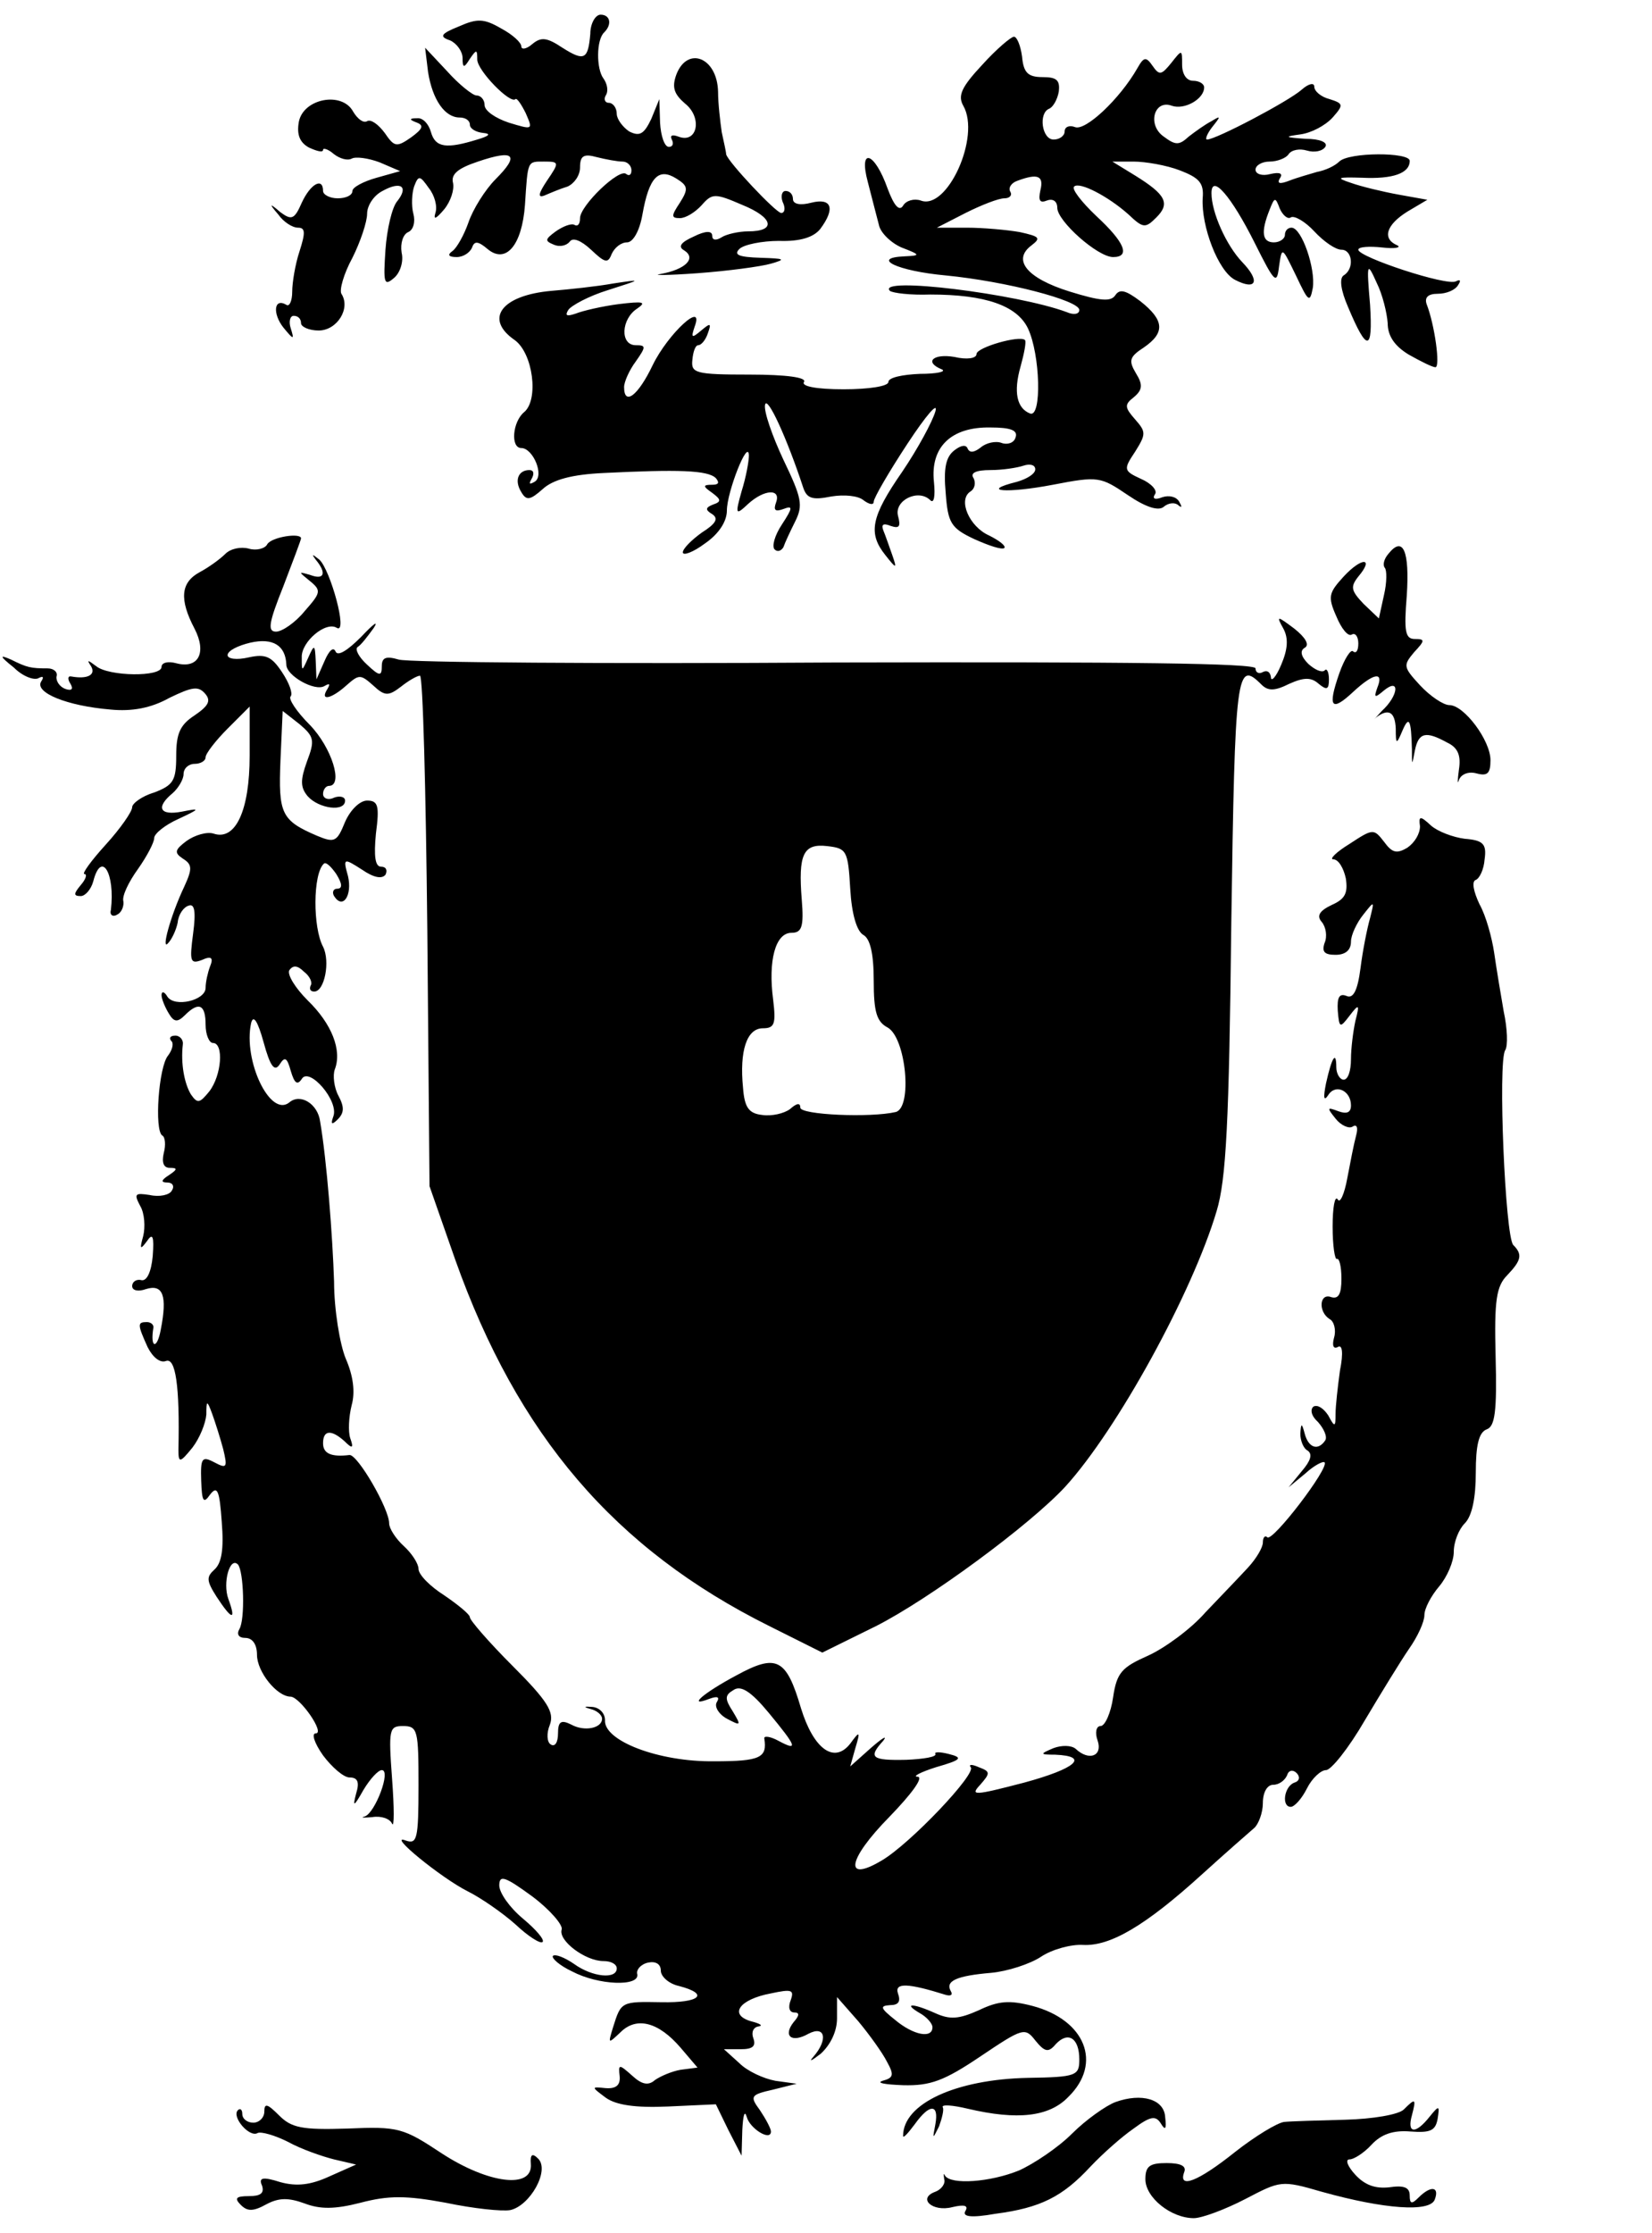 <?xml version="1.0" standalone="no"?>
<!DOCTYPE svg PUBLIC "-//W3C//DTD SVG 20010904//EN"
 "http://www.w3.org/TR/2001/REC-SVG-20010904/DTD/svg10.dtd">
<svg version="1.0" xmlns="http://www.w3.org/2000/svg"
 width="225pt" height="304pt" viewBox="0 0 225 304"
 preserveAspectRatio="xMidYMid meet">
<g transform="translate(0,304) scale(0.1,-0.1)"
fill="#000000" stroke="none">
<path d="M625 3004 c-25 -10 -27 -14 -12 -19 9 -4 17 -15 17 -24 0 -14 2 -14
10 -1 9 13 10 13 10 -1 0 -15 45 -61 52 -54 2 2 8 -7 14 -19 10 -23 10 -23
-23 -13 -18 6 -33 16 -33 24 0 7 -5 13 -11 13 -5 0 -24 15 -40 33 l-30 32 4
-33 c6 -38 23 -62 43 -62 8 0 14 -4 14 -10 0 -5 8 -10 18 -11 11 -1 9 -4 -8
-9 -42 -13 -57 -11 -63 10 -3 11 -11 20 -19 19 -11 0 -11 -2 0 -6 10 -4 7 -9
-8 -20 -20 -14 -23 -13 -36 6 -9 12 -19 19 -24 16 -5 -3 -13 3 -19 13 -15 28
-68 18 -74 -14 -3 -17 1 -28 14 -35 11 -5 19 -7 19 -3 0 3 7 1 15 -6 8 -6 18
-9 24 -6 5 3 22 1 38 -5 l28 -12 -32 -9 c-18 -5 -33 -13 -33 -18 0 -6 -9 -10
-20 -10 -11 0 -20 5 -20 10 0 19 -17 10 -29 -16 -10 -23 -14 -24 -29 -13 -15
13 -16 12 -3 -3 7 -10 19 -18 27 -18 10 0 10 -7 2 -32 -6 -18 -10 -43 -10 -55
0 -13 -4 -21 -8 -18 -17 10 -19 -12 -4 -31 14 -17 15 -17 10 -1 -3 9 -1 17 4
17 6 0 10 -4 10 -10 0 -5 11 -10 24 -10 25 0 44 30 31 50 -3 5 3 27 15 49 11
22 20 49 20 60 0 11 9 25 21 31 25 14 36 6 20 -14 -7 -8 -14 -38 -16 -66 -3
-45 -2 -50 11 -39 9 7 14 23 11 35 -2 13 2 25 9 28 7 3 10 14 7 25 -3 11 -2
28 1 37 6 16 8 15 20 -2 8 -10 12 -25 9 -34 -3 -10 1 -8 12 5 9 11 14 27 12
36 -3 12 7 20 34 29 50 17 57 9 24 -24 -14 -14 -31 -41 -37 -59 -6 -17 -16
-35 -22 -39 -7 -5 -5 -8 6 -8 9 0 18 6 21 13 3 9 8 9 21 -2 25 -21 47 5 51 60
4 61 3 59 26 59 21 0 21 -1 4 -26 -12 -18 -13 -24 -3 -20 7 3 21 9 31 12 9 4
17 15 17 26 0 16 5 19 23 14 12 -3 28 -6 35 -6 6 0 12 -5 12 -12 0 -6 -3 -8
-7 -5 -9 9 -63 -43 -63 -60 0 -8 -3 -12 -8 -9 -4 2 -15 -2 -25 -9 -15 -11 -15
-13 -3 -18 9 -4 18 -1 22 4 4 6 15 2 29 -11 19 -18 23 -19 28 -6 4 9 13 16 21
16 8 0 17 15 21 38 9 51 22 64 46 49 16 -10 17 -14 5 -33 -12 -18 -12 -21 0
-21 8 0 21 8 30 18 14 16 18 16 55 0 42 -17 47 -36 8 -36 -13 0 -30 -4 -36 -8
-8 -5 -13 -4 -13 2 0 7 -9 7 -25 -1 -18 -8 -22 -14 -13 -19 17 -11 1 -26 -32
-32 -14 -2 9 -2 50 1 41 3 86 9 100 13 21 6 19 7 -14 8 -30 1 -37 4 -29 12 6
6 31 11 54 11 29 -1 47 5 56 16 21 28 16 43 -12 36 -15 -4 -25 -2 -25 5 0 6
-4 11 -10 11 -5 0 -7 -7 -4 -15 4 -8 3 -15 -2 -15 -7 0 -73 70 -75 80 0 3 -3
16 -6 30 -2 14 -5 39 -5 55 -1 47 -42 63 -57 23 -6 -17 -3 -26 12 -39 24 -19
17 -55 -9 -45 -8 3 -12 2 -9 -4 3 -6 1 -10 -4 -10 -6 0 -11 15 -12 33 l-1 32
-11 -27 c-10 -21 -16 -24 -30 -17 -9 6 -17 17 -17 24 0 8 -5 15 -11 15 -5 0
-7 5 -4 10 4 6 2 16 -3 23 -10 13 -10 53 1 63 11 11 8 24 -5 24 -7 0 -14 -12
-14 -26 -3 -35 -8 -38 -38 -19 -21 14 -29 15 -41 5 -8 -7 -15 -8 -15 -3 0 5
-12 16 -27 24 -24 14 -33 14 -58 3z"/>
<path d="M1338 2952 c-28 -30 -34 -42 -26 -56 24 -42 -22 -143 -58 -129 -9 3
-20 0 -24 -7 -5 -8 -12 -1 -21 23 -18 51 -40 57 -27 9 5 -20 12 -46 15 -58 2
-11 17 -25 31 -31 26 -10 26 -11 4 -12 -47 -2 -10 -20 56 -26 82 -8 182 -34
182 -47 0 -6 -8 -7 -17 -3 -67 25 -260 49 -241 29 4 -3 28 -6 55 -5 75 0 118
-15 133 -46 17 -36 19 -122 3 -116 -18 7 -23 29 -13 64 5 18 8 34 6 36 -7 7
-66 -10 -66 -19 0 -6 -13 -8 -30 -4 -29 5 -42 -7 -17 -17 6 -3 -7 -6 -30 -6
-24 -1 -43 -5 -43 -11 0 -6 -27 -10 -61 -10 -37 0 -58 4 -54 10 4 6 -23 10
-74 10 -74 0 -80 2 -78 20 1 11 4 20 8 20 4 0 10 7 13 16 5 14 4 15 -9 4 -13
-11 -14 -10 -9 5 14 37 -36 -9 -57 -52 -20 -42 -39 -56 -39 -30 0 7 7 23 16
35 14 20 14 22 0 22 -22 0 -20 36 2 50 13 9 8 10 -25 6 -23 -3 -49 -9 -59 -13
-12 -4 -15 -3 -10 5 4 6 28 19 54 27 47 15 47 15 7 9 -22 -4 -60 -8 -84 -10
-68 -6 -92 -38 -50 -67 25 -18 33 -81 13 -98 -16 -13 -19 -49 -4 -49 16 0 32
-38 18 -46 -7 -4 -8 -3 -4 4 4 7 3 12 -3 12 -15 0 -21 -14 -11 -30 7 -12 12
-11 29 4 14 13 40 20 83 22 101 5 142 4 153 -7 5 -6 4 -9 -5 -9 -13 0 -13 -2
0 -11 12 -9 13 -12 1 -16 -10 -4 -11 -7 -1 -13 9 -6 5 -13 -14 -25 -14 -10
-26 -22 -26 -27 0 -5 14 0 30 12 19 13 30 30 30 45 0 25 29 99 30 75 0 -8 -4
-30 -10 -49 -9 -32 -8 -33 9 -17 22 20 45 21 38 2 -4 -11 -1 -13 10 -9 13 5
13 2 -2 -21 -10 -15 -14 -30 -10 -34 4 -4 9 -2 12 3 2 6 9 21 16 35 11 22 9
32 -16 84 -15 32 -27 66 -25 75 3 13 30 -46 52 -113 5 -15 13 -17 38 -12 18 3
37 1 44 -5 8 -6 14 -7 14 -2 0 5 21 41 46 79 25 38 42 58 38 44 -4 -14 -24
-51 -45 -82 -43 -62 -47 -84 -23 -114 15 -19 16 -19 9 1 -4 11 -9 26 -12 33
-3 8 0 10 10 6 12 -4 14 -1 10 14 -5 21 28 37 44 21 5 -5 7 5 5 25 -5 47 23
75 77 74 28 0 38 -4 34 -14 -2 -7 -11 -10 -19 -7 -8 3 -21 0 -28 -6 -9 -7 -15
-8 -18 -2 -2 6 -9 5 -18 -2 -12 -9 -15 -25 -12 -58 3 -41 7 -48 39 -63 20 -9
38 -15 41 -12 2 3 -7 10 -21 17 -27 12 -43 49 -25 60 6 4 7 12 4 18 -5 7 3 11
23 11 16 0 36 3 45 6 9 3 16 1 16 -5 0 -6 -11 -13 -25 -17 -52 -13 -14 -16 49
-4 62 12 65 11 102 -14 25 -17 42 -22 49 -16 7 6 16 6 20 2 5 -4 5 -2 1 5 -4
7 -14 9 -23 6 -10 -4 -14 -2 -10 4 4 5 -5 15 -19 21 -24 11 -24 13 -8 37 15
24 15 27 0 44 -14 16 -15 20 -2 30 12 10 13 17 3 33 -10 17 -9 22 11 35 29 20
28 37 -5 63 -20 15 -28 17 -34 8 -6 -9 -20 -8 -62 5 -58 18 -79 43 -52 63 13
10 11 12 -16 18 -17 3 -50 6 -72 6 l-41 0 39 20 c22 11 45 20 53 20 7 0 11 4
8 9 -3 5 1 12 10 15 27 10 36 7 31 -13 -3 -14 -1 -18 9 -14 8 3 14 -1 14 -10
0 -18 55 -67 76 -67 24 0 16 20 -23 56 -20 19 -34 37 -30 40 7 7 46 -13 74
-38 20 -19 23 -19 38 -4 19 19 13 31 -29 57 l-31 19 29 0 c16 0 45 -5 63 -12
26 -10 33 -17 31 -38 -2 -38 21 -99 44 -111 29 -15 35 -2 10 24 -22 23 -42 68
-42 94 0 27 27 -4 59 -68 27 -54 30 -57 33 -32 4 28 4 27 23 -12 17 -36 19
-38 23 -17 4 26 -15 82 -29 82 -5 0 -9 -4 -9 -10 0 -5 -7 -10 -15 -10 -16 0
-18 14 -6 44 7 18 8 18 14 2 4 -9 11 -15 15 -12 5 3 20 -6 32 -19 13 -14 29
-25 37 -25 15 0 18 -26 3 -35 -6 -4 -4 -20 6 -43 26 -62 34 -61 30 3 -5 58 -4
59 9 30 8 -16 14 -41 15 -55 0 -17 9 -31 29 -43 16 -9 32 -17 36 -17 7 0 -1
58 -12 86 -3 9 2 14 15 14 12 0 24 5 28 12 4 6 3 8 -3 5 -12 -7 -133 33 -133
43 0 4 15 5 33 3 17 -2 26 0 20 3 -21 9 -15 28 14 46 l27 16 -39 7 c-22 4 -51
11 -65 16 -21 7 -19 8 15 7 42 -2 65 6 65 23 0 12 -83 12 -96 -1 -6 -6 -19
-12 -30 -14 -10 -3 -28 -8 -38 -12 -13 -5 -17 -4 -13 3 5 7 0 9 -13 6 -11 -3
-20 0 -20 6 0 6 9 11 19 11 11 0 23 5 26 10 4 6 15 8 25 5 10 -3 21 -1 25 5 4
6 -7 11 -27 11 -29 2 -29 3 -7 6 15 2 34 12 44 23 15 17 15 19 -4 25 -12 3
-21 11 -21 17 0 6 -8 4 -17 -4 -18 -16 -117 -68 -129 -68 -3 0 0 8 7 17 12 15
12 16 -1 8 -8 -4 -22 -14 -31 -21 -13 -12 -18 -12 -34 0 -23 16 -13 51 11 42
17 -6 44 9 44 25 0 5 -7 9 -15 9 -9 0 -15 9 -15 22 0 21 0 21 -15 2 -13 -16
-16 -17 -25 -4 -9 13 -12 13 -21 -3 -24 -42 -71 -86 -85 -80 -8 3 -14 0 -14
-6 0 -6 -7 -11 -15 -11 -16 0 -21 36 -6 42 5 2 11 12 13 23 2 16 -3 20 -22 20
-20 0 -26 6 -28 28 -2 15 -7 27 -11 27 -4 0 -24 -17 -43 -38z"/>
<path d="M364 2299 c-3 -6 -15 -9 -25 -6 -11 3 -25 0 -32 -7 -7 -7 -22 -18
-35 -25 -26 -14 -28 -37 -7 -77 17 -33 5 -55 -25 -47 -11 3 -20 1 -20 -5 0
-14 -72 -13 -89 1 -12 9 -13 9 -7 0 7 -12 -5 -18 -27 -14 -5 1 -5 -4 -1 -10 4
-7 2 -10 -7 -7 -8 3 -13 11 -12 17 2 6 -4 11 -12 11 -23 0 -28 1 -50 12 -16 7
-16 5 4 -11 12 -12 28 -18 34 -14 6 3 7 1 3 -5 -9 -15 35 -33 94 -38 30 -3 56
2 81 16 31 15 39 16 48 6 9 -10 5 -17 -14 -30 -20 -13 -25 -25 -25 -55 0 -34
-4 -40 -30 -50 -17 -5 -30 -15 -30 -20 0 -6 -16 -29 -36 -51 -20 -22 -33 -40
-29 -40 4 0 2 -7 -5 -15 -10 -12 -10 -15 0 -15 6 0 14 9 17 20 11 43 30 11 24
-39 -2 -7 3 -10 9 -6 6 3 9 12 8 18 -2 7 7 26 20 44 12 17 22 36 22 42 0 6 15
18 33 26 30 14 30 15 5 10 -31 -6 -36 6 -13 25 8 7 15 19 15 26 0 8 7 14 15
14 8 0 15 4 15 9 0 5 14 23 30 39 l30 30 0 -67 c0 -74 -19 -116 -49 -106 -9 3
-26 -2 -37 -10 -16 -12 -17 -16 -5 -24 13 -8 13 -14 2 -38 -19 -40 -32 -89
-22 -77 5 5 11 18 13 28 1 11 8 21 15 23 8 3 10 -8 6 -38 -5 -38 -4 -42 12
-36 13 6 16 3 11 -9 -3 -8 -6 -21 -6 -29 0 -17 -42 -27 -52 -12 -4 7 -8 8 -8
2 0 -5 5 -17 10 -25 7 -12 12 -12 22 -2 19 19 28 14 28 -13 0 -14 5 -25 10
-25 15 0 12 -44 -5 -66 -13 -16 -16 -17 -25 -4 -9 15 -14 42 -11 68 1 6 -4 12
-10 12 -7 0 -9 -3 -6 -7 4 -3 2 -12 -4 -20 -13 -15 -19 -102 -8 -109 4 -2 5
-13 2 -24 -3 -13 0 -20 8 -20 11 0 11 -2 -1 -10 -11 -7 -11 -10 -2 -10 7 0 10
-5 6 -11 -3 -6 -17 -9 -30 -6 -20 3 -22 2 -13 -15 6 -10 7 -29 4 -41 -5 -18
-4 -19 5 -7 8 12 10 7 8 -20 -2 -22 -8 -34 -15 -33 -7 2 -13 -2 -13 -8 0 -6 8
-8 19 -4 23 7 29 -9 20 -55 -5 -28 -15 -26 -10 3 0 4 -4 7 -9 7 -13 0 -13 -3
1 -34 7 -14 17 -22 25 -19 13 5 19 -33 17 -121 0 -18 2 -18 19 3 10 13 18 33
19 45 0 20 1 20 8 1 4 -11 11 -33 15 -48 6 -25 5 -27 -12 -18 -17 9 -19 6 -18
-25 1 -28 3 -32 12 -19 10 13 13 6 16 -37 3 -37 0 -56 -10 -65 -11 -10 -11
-15 3 -37 21 -32 27 -33 16 -3 -8 22 2 58 13 47 8 -9 10 -75 2 -88 -4 -7 -1
-12 8 -12 10 0 16 -9 16 -23 0 -23 27 -57 46 -57 13 -1 47 -50 34 -50 -6 0 -2
-13 10 -30 12 -16 28 -30 36 -30 11 0 14 -6 9 -22 -5 -19 -3 -18 10 5 9 15 20
27 25 27 13 0 -9 -58 -23 -63 -7 -2 -2 -2 10 -1 12 2 24 -2 27 -9 3 -6 3 21 0
61 -5 68 -4 72 15 72 20 0 21 -6 21 -81 0 -73 -2 -80 -17 -75 -28 11 48 -51
84 -69 18 -9 47 -29 65 -45 17 -16 34 -27 37 -24 3 3 -9 17 -27 32 -18 15 -32
35 -32 45 0 15 8 12 45 -15 24 -18 42 -39 40 -45 -5 -15 32 -43 57 -43 10 0
18 -4 18 -10 0 -15 -33 -12 -58 6 -13 9 -26 14 -29 11 -2 -3 9 -13 26 -21 36
-19 92 -21 89 -4 -2 6 5 14 15 16 10 2 17 -2 17 -11 0 -8 11 -18 25 -21 42
-11 28 -23 -24 -22 -55 1 -55 1 -66 -34 -7 -23 -7 -23 10 -7 22 22 52 14 82
-21 l23 -27 -23 -3 c-12 -2 -28 -9 -35 -14 -9 -8 -18 -6 -31 6 -18 16 -19 16
-17 -1 1 -12 -5 -17 -19 -16 -20 2 -20 2 0 -13 14 -10 40 -14 85 -12 l65 3 17
-35 18 -35 1 35 c1 19 3 28 6 18 4 -16 33 -34 33 -20 0 4 -7 17 -15 29 -14 19
-13 21 18 28 l32 8 -29 4 c-16 3 -38 13 -49 24 l-21 19 23 0 c16 0 21 4 17 15
-3 8 0 15 7 16 7 1 2 4 -10 7 -31 9 -16 30 27 38 28 6 32 5 27 -9 -4 -10 -2
-17 5 -17 7 0 7 -4 -1 -13 -15 -19 -3 -29 20 -16 23 12 27 -8 7 -31 -7 -8 -3
-6 10 4 13 12 22 30 22 48 l0 29 29 -33 c15 -18 33 -43 39 -55 10 -18 9 -22
-6 -26 -9 -3 3 -5 28 -6 37 -1 56 6 105 39 58 39 61 40 75 22 13 -16 18 -17
28 -5 17 18 32 8 32 -21 0 -22 -4 -24 -70 -25 -98 -2 -170 -35 -170 -79 0 -4
7 4 16 16 20 28 33 28 28 0 -4 -21 -4 -21 5 -3 4 11 7 23 5 26 -2 4 13 3 34
-2 68 -16 111 -11 137 16 47 46 23 105 -49 124 -31 8 -46 7 -73 -6 -27 -12
-39 -13 -59 -4 -31 14 -45 14 -21 0 9 -5 17 -14 17 -19 0 -16 -26 -11 -51 10
-20 16 -21 19 -7 20 12 0 15 5 11 16 -5 15 14 14 65 -2 7 -2 10 0 7 5 -8 14 8
21 55 25 22 2 53 12 68 22 15 10 41 17 57 16 37 -2 85 26 162 96 32 29 64 57
71 63 6 5 12 21 12 34 0 15 6 25 14 25 8 0 16 6 19 13 2 7 8 8 13 3 5 -5 4
-11 -3 -13 -14 -5 -18 -33 -5 -33 5 0 15 11 22 25 7 14 19 25 26 25 7 0 31 30
53 68 22 37 49 81 60 97 12 17 21 37 21 46 0 9 9 26 20 39 11 13 20 34 20 47
0 14 7 31 15 39 10 10 15 35 15 69 0 37 4 55 15 59 11 4 14 24 12 99 -2 77 1
96 16 111 19 20 21 28 8 41 -11 12 -21 249 -11 265 4 6 3 30 -2 53 -4 23 -10
59 -13 80 -3 20 -11 50 -20 66 -8 17 -11 31 -5 33 5 2 11 14 12 28 3 21 -2 26
-27 28 -16 2 -37 10 -46 18 -15 14 -17 13 -15 -1 0 -10 -7 -22 -17 -29 -15 -9
-21 -7 -32 8 -14 18 -15 18 -47 -3 -18 -11 -28 -21 -22 -21 7 0 14 -12 17 -26
3 -20 -1 -28 -19 -36 -17 -8 -21 -15 -14 -23 6 -7 8 -20 4 -29 -4 -12 0 -16
15 -16 13 0 21 6 21 18 0 9 8 26 17 37 15 19 15 19 9 -5 -4 -14 -10 -44 -13
-68 -4 -31 -10 -42 -19 -38 -10 4 -13 -2 -12 -20 2 -24 3 -24 16 -7 13 17 14
16 8 -7 -3 -14 -6 -37 -6 -52 0 -16 -4 -28 -10 -28 -5 0 -10 8 -10 17 0 23 -6
14 -14 -22 -4 -20 -3 -25 3 -16 10 16 31 6 31 -14 0 -10 -6 -12 -17 -8 -16 6
-16 5 -4 -10 7 -9 18 -14 23 -11 6 4 8 -1 5 -12 -3 -11 -8 -37 -12 -58 -4 -22
-10 -35 -13 -29 -4 6 -7 -11 -7 -37 0 -26 3 -46 6 -44 3 1 6 -10 6 -27 0 -21
-4 -28 -14 -25 -16 6 -18 -20 -2 -30 6 -3 9 -15 6 -25 -3 -11 -1 -16 5 -13 6
4 8 -7 3 -32 -3 -22 -6 -48 -6 -59 0 -18 -1 -19 -10 -2 -6 9 -14 15 -20 12 -5
-4 -3 -13 6 -21 8 -9 13 -20 10 -25 -10 -15 -23 -10 -28 9 -4 15 -5 15 -6 0 0
-9 4 -20 10 -23 7 -5 4 -14 -8 -28 l-18 -22 23 19 c12 11 24 17 26 15 7 -7
-71 -109 -78 -102 -3 3 -6 0 -6 -7 0 -7 -9 -22 -20 -34 -11 -12 -37 -39 -58
-61 -20 -23 -56 -49 -78 -59 -36 -16 -43 -23 -48 -57 -3 -21 -11 -39 -17 -39
-6 0 -8 -9 -4 -20 7 -21 -12 -28 -30 -11 -6 5 -19 5 -30 1 -19 -8 -19 -9 2 -9
48 -2 28 -19 -42 -38 -69 -18 -74 -18 -60 -3 14 16 14 18 -2 24 -9 4 -14 4
-11 0 9 -8 -82 -104 -121 -127 -52 -31 -47 1 10 59 31 32 47 54 39 55 -8 0 3
6 25 13 35 10 37 13 17 18 -12 3 -20 3 -18 0 2 -4 -16 -7 -40 -8 -47 -1 -52 3
-31 26 6 8 -1 4 -17 -10 l-28 -25 7 25 c7 23 6 24 -7 6 -22 -28 -50 -7 -67 48
-20 68 -33 75 -88 45 -45 -24 -68 -44 -37 -32 11 4 15 3 10 -5 -3 -6 3 -16 14
-22 19 -10 20 -10 8 10 -11 17 -11 22 1 29 10 7 24 -2 48 -31 38 -46 41 -53
13 -38 -11 6 -20 7 -19 3 4 -26 -5 -31 -68 -31 -76 -1 -151 28 -149 56 0 9 -7
17 -17 18 -12 1 -13 0 -2 -3 8 -2 15 -8 15 -13 0 -13 -24 -18 -42 -8 -14 7
-18 4 -18 -12 0 -12 -4 -19 -10 -15 -5 3 -6 15 -1 27 6 17 -3 32 -51 80 -32
32 -58 62 -58 66 0 4 -16 17 -35 30 -19 12 -35 28 -35 36 0 7 -9 21 -20 31
-11 10 -20 24 -20 31 0 20 -43 94 -54 93 -25 -3 -36 2 -36 16 0 18 11 19 29 3
11 -11 13 -10 8 4 -3 9 -2 29 2 45 5 18 2 40 -8 63 -8 19 -16 67 -16 105 -2
62 -10 166 -19 218 -3 24 -27 39 -42 26 -26 -21 -63 57 -52 108 3 12 9 3 17
-26 9 -33 15 -41 22 -30 7 11 10 9 15 -9 5 -17 9 -20 15 -11 10 17 51 -30 43
-51 -4 -11 -2 -12 6 -4 9 9 9 17 1 32 -6 11 -8 28 -5 36 10 26 -4 62 -37 94
-17 17 -28 35 -25 41 5 7 11 7 20 -2 8 -6 12 -15 9 -19 -2 -5 0 -8 5 -8 14 0
22 41 12 61 -14 26 -14 99 1 113 3 3 10 -4 17 -14 8 -13 9 -20 1 -20 -5 0 -7
-5 -4 -10 12 -19 25 1 19 27 -7 25 -6 25 19 9 16 -11 27 -13 32 -7 3 6 1 11
-6 11 -8 0 -10 14 -7 45 5 38 3 45 -12 45 -10 0 -23 -13 -30 -29 -11 -27 -14
-29 -38 -19 -49 21 -53 30 -50 103 l3 67 23 -18 c20 -17 21 -22 10 -51 -9 -25
-9 -35 1 -47 15 -17 51 -22 51 -6 0 5 -7 7 -15 4 -8 -4 -15 -1 -15 5 0 6 4 11
8 11 20 0 4 52 -26 83 -18 18 -30 36 -26 39 3 4 -2 18 -12 33 -14 21 -22 25
-45 20 -17 -4 -29 -2 -29 3 0 6 14 13 31 17 31 7 48 -4 49 -30 0 -15 39 -37
52 -29 7 4 8 3 4 -4 -11 -17 5 -14 26 5 17 15 19 15 36 0 16 -15 21 -15 38 -2
10 8 22 15 26 15 4 0 8 -156 10 -347 l3 -348 35 -100 c85 -239 217 -394 428
-499 l72 -36 73 36 c73 37 210 138 258 190 71 78 173 264 206 375 13 43 17
120 20 392 5 343 7 359 41 325 9 -9 18 -9 38 1 20 9 30 9 40 0 11 -9 14 -8 14
6 0 10 -3 16 -6 12 -4 -3 -13 1 -22 9 -10 10 -12 18 -5 22 7 4 1 14 -14 26
-24 18 -25 18 -15 0 7 -13 6 -28 -3 -49 -7 -17 -14 -24 -14 -17 -1 7 -5 10
-11 7 -5 -3 -10 -1 -10 5 0 7 -170 9 -572 8 -315 -2 -583 0 -595 4 -17 5 -23
3 -23 -9 0 -14 -3 -14 -20 2 -11 10 -17 21 -13 24 5 3 14 15 22 26 7 11 0 6
-17 -12 -19 -19 -32 -27 -35 -20 -3 7 -9 1 -15 -13 l-11 -25 -1 25 c-1 23 -2
23 -10 5 -9 -20 -9 -20 -9 0 -1 21 33 50 48 40 15 -8 -9 79 -24 93 -10 8 -11
8 -5 0 15 -18 12 -28 -7 -21 -17 5 -17 5 -1 -8 16 -13 15 -16 -7 -41 -13 -16
-31 -28 -39 -28 -12 0 -10 12 10 62 13 34 24 63 24 65 0 8 -40 2 -46 -8z m794
-469 c2 -35 9 -58 18 -63 9 -5 14 -25 14 -62 0 -43 4 -56 19 -64 25 -14 34
-109 11 -115 -34 -8 -130 -4 -130 6 0 7 -5 6 -14 -2 -8 -6 -25 -10 -38 -8 -18
2 -24 10 -26 37 -5 50 5 81 27 81 16 0 18 6 14 39 -7 53 3 91 25 91 14 0 17 8
14 45 -5 62 2 77 35 73 26 -3 28 -6 31 -58z"/>
<path d="M1891 2286 c-6 -7 -8 -15 -5 -19 3 -3 3 -20 -1 -37 l-7 -32 -21 20
c-17 18 -18 23 -7 37 22 26 5 27 -20 0 -20 -22 -22 -27 -10 -54 7 -17 16 -28
21 -25 5 3 9 -3 9 -12 0 -10 -3 -14 -7 -11 -3 4 -12 -10 -19 -30 -16 -46 -11
-53 19 -25 28 26 42 28 33 6 -5 -14 -4 -15 9 -4 22 18 20 -7 -3 -28 -9 -10
-13 -14 -8 -9 17 13 26 8 27 -15 0 -22 1 -22 9 -3 9 21 12 16 13 -25 0 -23 0
-23 4 -2 5 25 15 27 44 11 15 -7 19 -18 16 -37 -2 -15 -2 -21 0 -14 3 8 13 12
24 9 15 -4 19 0 19 18 0 27 -36 75 -56 75 -8 0 -26 12 -40 27 -23 25 -23 27
-8 45 15 16 15 18 1 18 -13 0 -15 10 -11 59 4 61 -5 82 -25 57z"/>
<path d="M1519 178 c-13 -5 -40 -24 -59 -43 -19 -19 -52 -41 -72 -50 -39 -16
-93 -20 -101 -7 -2 4 -2 2 -1 -5 2 -6 -4 -14 -12 -17 -25 -9 -4 -28 23 -21 17
4 22 2 18 -5 -5 -8 7 -10 41 -4 61 8 91 23 129 64 17 18 43 41 59 52 23 17 30
18 37 7 6 -10 8 -8 6 8 -1 25 -32 34 -68 21z"/>
<path d="M360 165 c0 -8 -7 -15 -15 -15 -8 0 -15 5 -15 12 0 6 -3 8 -6 5 -9
-9 16 -38 27 -31 5 2 23 -3 41 -12 18 -10 47 -20 63 -24 l30 -7 -36 -16 c-26
-12 -45 -14 -67 -8 -25 8 -30 6 -25 -5 3 -10 -2 -14 -18 -14 -18 0 -20 -3 -11
-12 9 -9 17 -9 35 1 17 9 30 9 52 1 21 -8 41 -8 76 1 38 10 62 10 116 0 38 -8
77 -12 88 -10 27 6 54 54 38 70 -8 8 -11 6 -10 -7 3 -35 -58 -27 -121 14 -53
35 -59 37 -129 34 -62 -2 -76 1 -93 18 -16 16 -20 17 -20 5z"/>
<path d="M1912 168 c-7 -7 -42 -13 -80 -14 -37 -1 -74 -2 -83 -3 -9 -1 -39
-19 -67 -41 -50 -40 -78 -51 -69 -27 3 8 -5 12 -24 12 -23 0 -29 -4 -29 -22 0
-25 35 -53 66 -53 11 0 43 12 70 26 48 25 49 26 104 10 86 -24 147 -28 154
-11 7 18 -5 20 -22 3 -9 -9 -12 -9 -12 3 0 11 -8 14 -28 11 -19 -2 -33 3 -46
17 -11 12 -14 21 -8 21 6 0 20 9 30 20 13 14 29 20 53 18 27 -2 34 1 37 17 3
19 2 19 -11 3 -19 -24 -31 -23 -24 2 6 23 5 24 -11 8z"/>
</g>
</svg>
